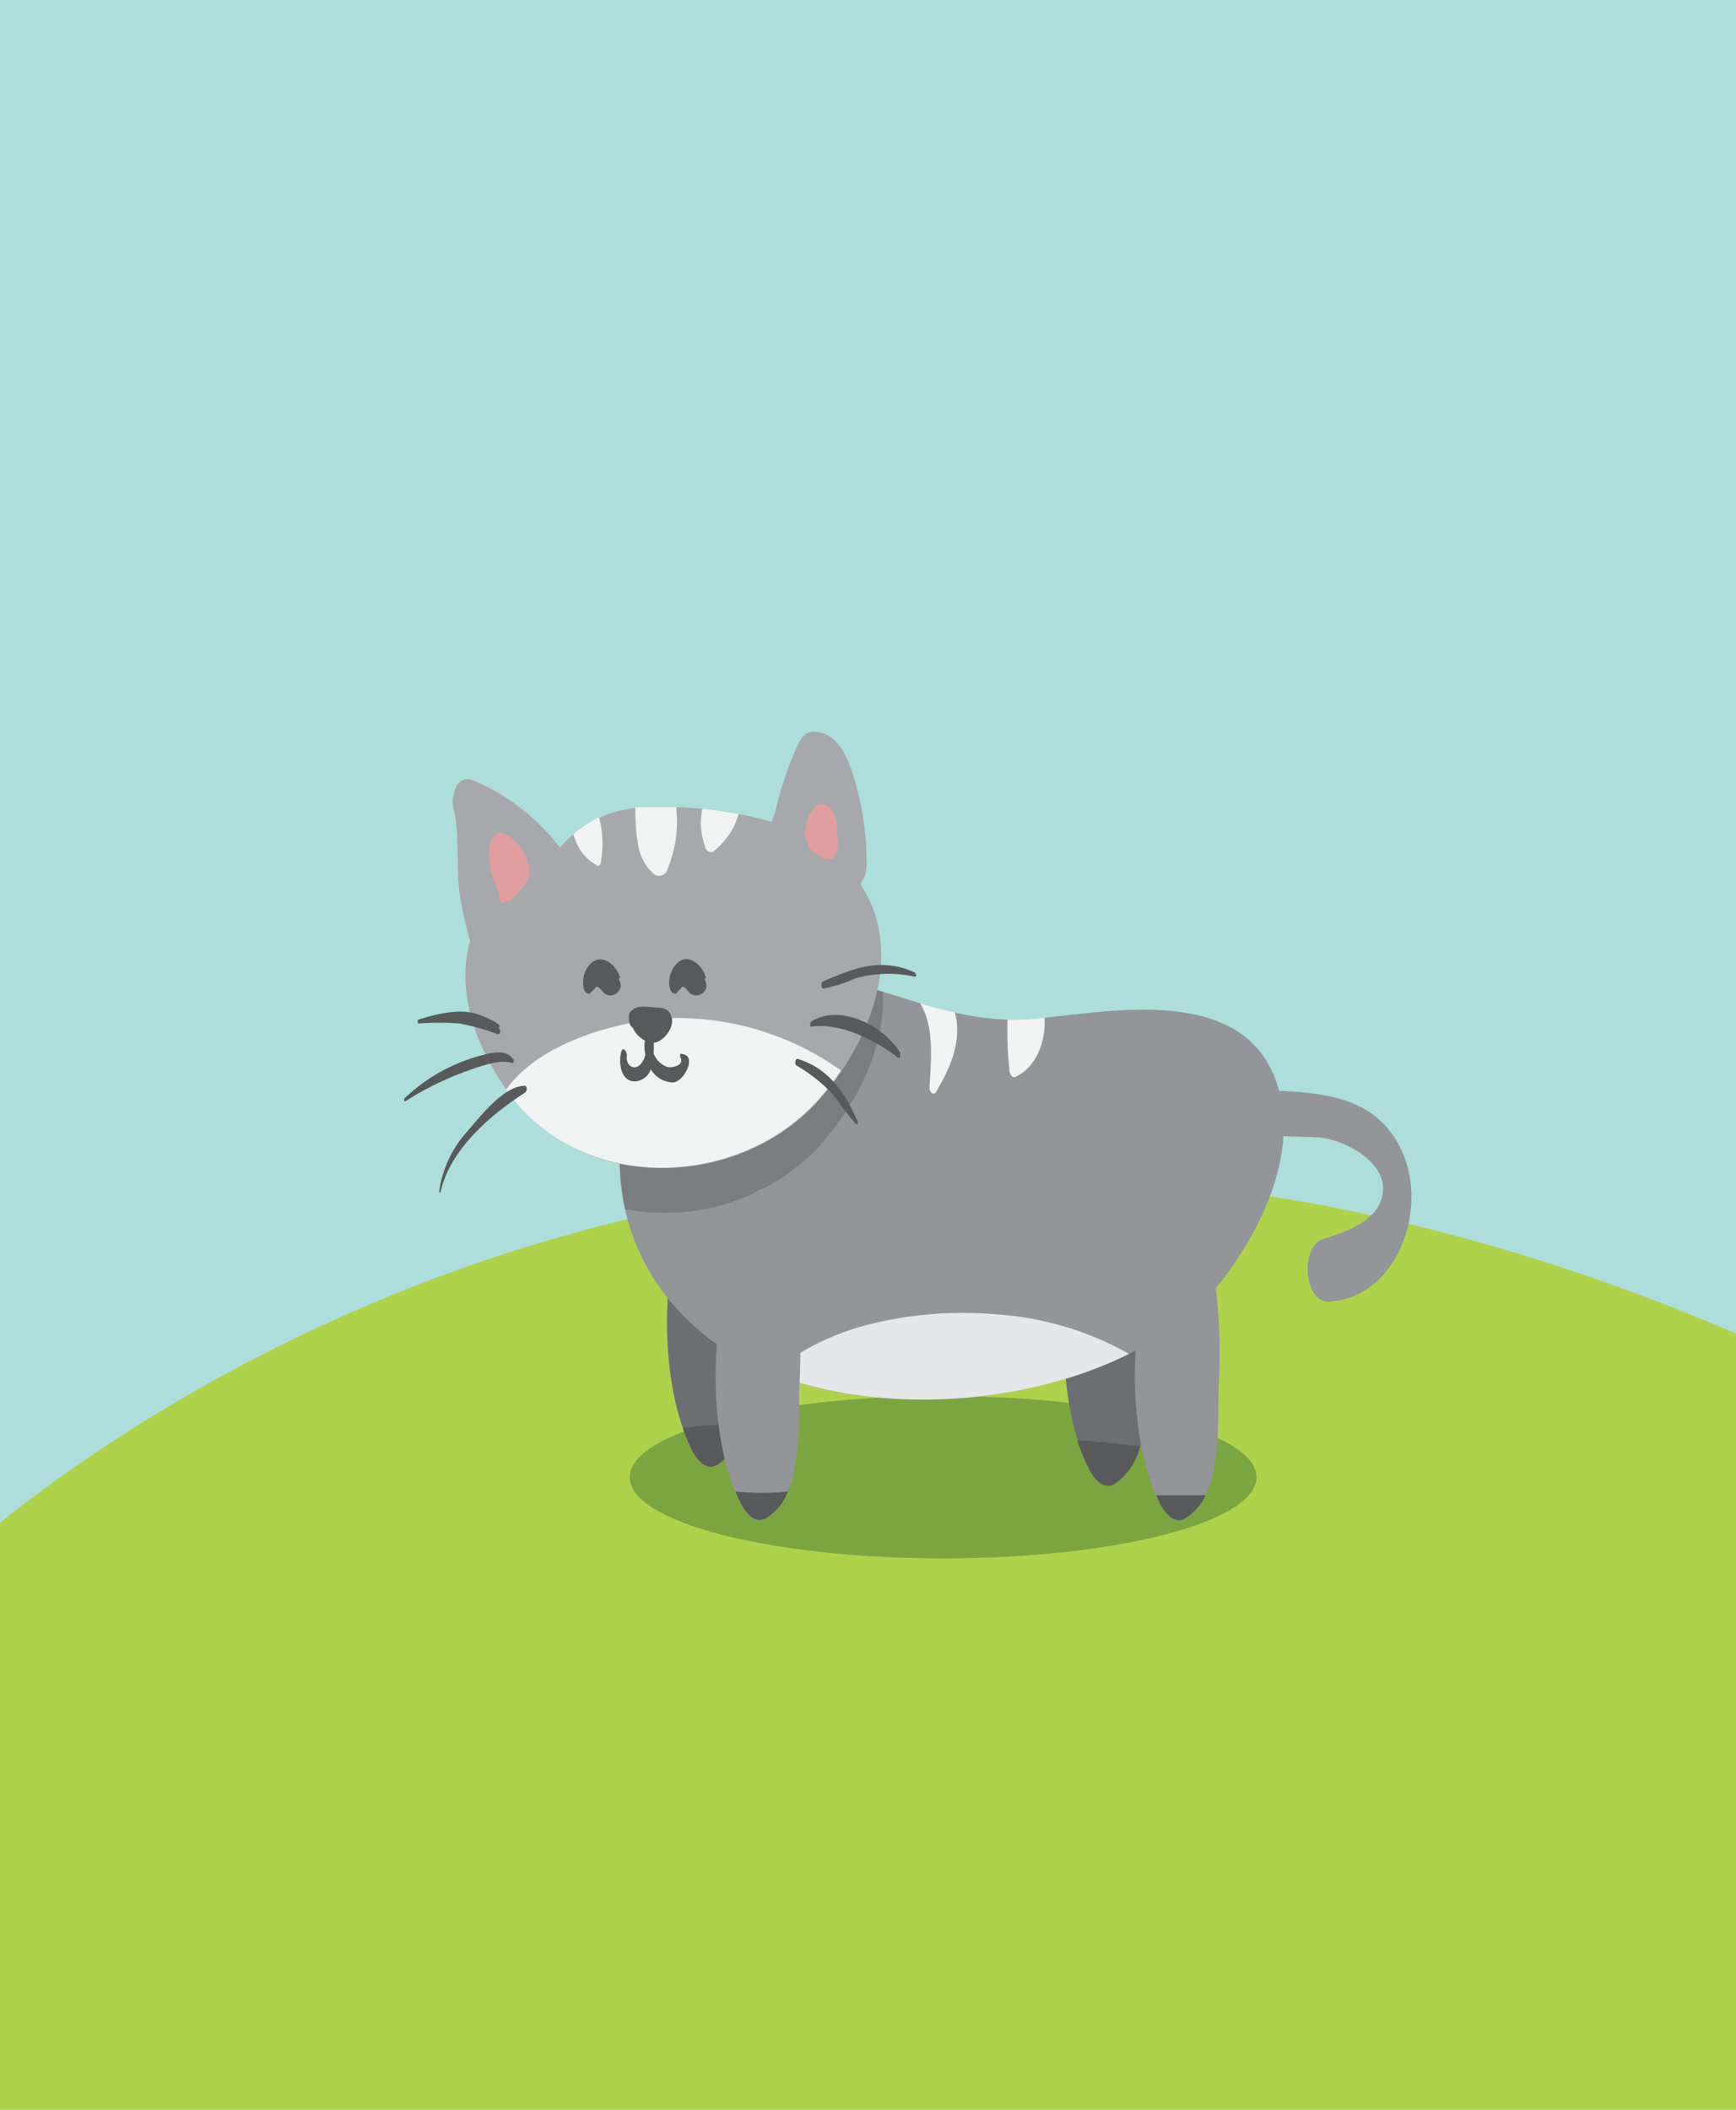<svg xmlns="http://www.w3.org/2000/svg" viewBox="0 0 144 174.97">
  <g id="Layer_2" data-name="Layer 2">
    <g id="Layer_1-2" data-name="Layer 1">
      <path fill="#addedc" d="M0 0h144v174.97H0z"/>
      <path d="M144 175v-64.41C69.52 78.64 16.25 113.28 0 126.28V175z" fill="#afd24d"/>
      <path d="M104.23 122.51c0 3.72-11.62 6.73-26 6.73s-26-3-26-6.73 11.63-6.73 26-6.73 26 3 26 6.73" fill="#7ba541"/>
      <path d="M95 104.34c-.3-2-.06-4.72-.93-6.73v-.12c-.48-1.82-2.31-2.66-3.16-.54-.05.14-.09.29-.14.44a10.58 10.58 0 00-1.17 4.74c-2 6.11-1.77 14.72.76 19.73.34.69 1.13 1.75 2.06 1.21 3.15-1.84 2.7-7.86 2.79-10.94a46 46 0 00-.19-7.79M62.07 102.75c-.3-2-.06-4.72-.93-6.73v-.11c-.49-1.83-2.31-2.66-3.16-.55-.05.14-.09.3-.14.44a10.61 10.61 0 00-1.17 4.74c-2 6.11-1.78 14.72.75 19.74.35.68 1.14 1.74 2.07 1.21 3.15-1.84 2.7-7.87 2.78-10.95a45 45 0 00-.18-7.79" fill="#6d6e71"/>
      <path d="M89.36 119.44a15.64 15.64 0 001 2.42c.34.68 1.13 1.75 2.06 1.21a5.13 5.13 0 002.15-3.13c-1.72-.19-3.45-.36-5.17-.5M56.64 118.44a17.22 17.22 0 00.76 1.84c.35.68 1.14 1.74 2.07 1.21a5.29 5.29 0 002.2-3.31 26.39 26.39 0 00-5 .26" fill="#58595b"/>
      <path d="M105.68 89.22c-3.13-7.56-13.83-5.28-19.93-4.72-9.83.9-16.64-6.83-25.26-1.53a9.13 9.13 0 00-8.18 6.74c-2.14 7.6-.61 15 5.37 20.36 10.51 9.5 34.85 7.32 43.52-3.67 3.53-4.48 6.86-11.4 4.48-17.18" fill="#939598"/>
      <path d="M68.05 94.94c3.16-3.52 5.42-8.25 5.18-12.69C69 81 65 80.2 60.49 83a9.13 9.13 0 00-8.18 6.74 21.53 21.53 0 00-.46 10.53 17.62 17.62 0 0016.2-5.3" fill="#7b7c7f"/>
      <path d="M71.35 73.32a2.52 2.52 0 00.53-1.71 24.13 24.13 0 00-.88-6.55c-.46-1.55-1.13-4-3.12-4.35-.88-.18-1.34.31-1.67 1a27.82 27.82 0 00-1.86 5.45 9.19 9.19 0 01-.34 1A32.72 32.72 0 0052.84 67a9.5 9.5 0 00-6.39 3.3 17.74 17.74 0 00-7.29-5.62c-1.36-.41-1.76 1.45-1.56 2.29.55 2.21.23 4.67.5 6.93A27.47 27.47 0 0039 78c-1.22 4.35.57 9 3.2 12.64 6.06 8.43 19.08 8 25.69.64 4.46-5 7.16-12.37 3.5-17.92" fill="#a6a8ab"/>
      <path d="M43.89 72A3.88 3.88 0 0042 69.21c-1.1-.61-1.52 1.06-1.45 1.86a7.65 7.65 0 00.82 2.93.76.76 0 000 .16c0 .37.26 1.07.61.56a.41.41 0 00.51-.13c.37-.45.78-.86 1.13-1.33a1.36 1.36 0 00.27-.84 1.2 1.2 0 000-.38M69.46 68.75c0-.91-.37-2-1.33-2.08-.44 0-.81.57-1 .92a7.39 7.39 0 00-.38 1.47.86.86 0 00.22.71.65.65 0 000 .14c.08.48.51.74.88 1s.88.5 1.22.28c.63-.4.39-1.76.35-2.41" fill="#e09d9e"/>
      <path d="M55.49 84.44c-3.87.19-10.69 1.88-13.5 5.93l.16.23c6.07 8.43 19.09 8 25.7.64a21 21 0 001.91-2.46 23.42 23.42 0 00-14.27-4.34" fill="#f1f2f2"/>
      <path d="M56.51 87.38c-.13 0-.11.24-.07.32.37.66-.74.9-1.11.78a1.92 1.92 0 01-1.12-1.13 5.78 5.78 0 000-1.11c-.05-.43-.55-.62-.68-.13a3.24 3.24 0 000 1.35 1.78 1.78 0 01-.36.76c-.57.67-1.31.11-1.17-.7 0-.32-.32-.77-.46-.3-.28 1 0 2.55 1.21 2.46a1.47 1.47 0 001.23-1 2.21 2.21 0 001.8 1.09c1 0 2.07-2.3.78-2.35" fill="#58595b"/>
      <path d="M100.9 107.22c-.3-2-.06-4.71-.93-6.73v-.11c-.49-1.82-2.31-2.66-3.16-.55-.06.14-.09.3-.14.45a10.54 10.54 0 00-1.19 4.72c-2 6.11-1.78 14.73.75 19.74.35.68 1.14 1.75 2.07 1.21 3.15-1.84 2.7-7.87 2.78-10.94a46.16 46.16 0 00-.18-7.8" fill="#939598"/>
      <path d="M49.53 71.79c.23.13.33-.27.33-.4a8.87 8.87 0 00-.11-3.39l-.07-.21a10.2 10.2 0 00-2.12 1.39 5.33 5.33 0 00.31.83 3.73 3.73 0 001.66 1.76M52.89 69.67a4.06 4.06 0 001.32 2.79.69.69 0 00.92 0l.09-.09.06-.08a1.31 1.31 0 00.12-.27V72a2 2 0 00.13-.31 13.6 13.6 0 00.47-1.75 10.79 10.79 0 00.09-3H52.7a20.09 20.09 0 00.15 2.7M58.46 70.24c.12.3.52.62.81.3a6.65 6.65 0 001.67-2.11 9.17 9.17 0 00.32-.92c-1-.19-2-.34-3-.44a5.69 5.69 0 00.24 3.17M77.1 90.24c0 .28.32.69.54.32 1.13-1.88 2.14-4.13 1.62-6.38a1.6 1.6 0 00-.05-.21c-1-.22-1.93-.49-2.87-.77l.17.34c1 2 .7 4.52.59 6.7M83.73 88.73c0 .23.17.73.52.57 1.69-.78 2.52-2.93 2.39-4.89l-.89.09a20 20 0 01-2.18.06 30.61 30.61 0 00.16 4.17" fill="#f1f2f2"/>
      <path d="M116.54 96.08c-2.29-6.1-8.45-5.44-13.81-5.75-.39 0-.37.62-.29.84 1.24 3.47 3.57 3 6.81 3.15 2.15.1 6.16 2.12 5.38 5-.57 2.07-3.13 2.88-4.94 3.46s-1.58 5.31.59 5.17c5.43-.35 8-7.14 6.26-11.84" fill="#939598"/>
      <path d="M55.33 83.76a1.62 1.62 0 00-.81-.2c-.62 0-1.67-.28-2.11.26-.21.07-.27.41-.23.59a1.07 1.07 0 00.07.53.59.59 0 00.25.3 2.1 2.1 0 001.5 1.23c.77.14 1.65-.88 1.73-1.58a1.2 1.2 0 00-.4-1.13M74.7 87.37c-1.27-2.23-5-4.19-7.4-2.65-.11.07-.15.46 0 .43 2.41-.36 5.36 1.12 7.18 2.57.2.16.23-.24.17-.35M71.13 93c-1-2.33-2.37-4.39-4.93-5.17-.23-.12-.31.43-.13.54a13.22 13.22 0 012.93 2.3c.69.83 1.26 1.74 2 2.54.13.14.2-.18.16-.26M75.92 80.67c-2.81-1.29-5-.42-7.66.73-.19.09-.18.59.07.58a12 12 0 002.67-.86 10.28 10.28 0 014.88-.12c.15 0 .16-.24 0-.29M41.41 85.22a.08.08 0 00-.07 0c.62-.24-1.63-1.08-1.75-1.12-1.52-.49-3.38 0-4.86.45-.12 0-.1.34 0 .33a22.18 22.18 0 013.36 0 18 18 0 013.2.89c.25.06.27-.41.08-.5M42.54 87.82C42 87 40.79 87.3 40 87.51a14.7 14.7 0 00-6.45 3.58c-.07.06 0 .32.07.25a25.16 25.16 0 014.84-2.42c1-.36 3-1.14 4-.76.18.06.18-.26.12-.34M43.53 90.05c-1.74 0-3.69 2.54-4.74 3.75a9.34 9.34 0 00-2.36 5c0 .11.1.18.13 0 .79-3.48 4.13-6.35 7-8.19.17-.11.2-.57-.06-.57M51.44 81.07C51.14 80.1 50 79 49 79.9a2.24 2.24 0 00-.62 1.29c0 .37-.07 1 .37 1.22.14 0 .24 0 .3-.17h.05a.67.67 0 01.14-.15c.34-.32 0 0 .16-.18l.06-.06c.18-.06 0 0 .16 0-.12 0 .17.1 0 0a1 1 0 01.15.14l.27.3a.82.82 0 001.28-.1c.28-.34.16-.66 0-1M58.56 81.07c-.29-1-1.45-2.11-2.41-1.17a2.24 2.24 0 00-.62 1.29c-.05.37-.06 1 .37 1.22.14 0 .25 0 .31-.17a1.06 1.06 0 01.15-.15c.34-.32 0 0 .15-.18l.07-.06c.17-.06 0 0 .15 0-.12 0 .17.1 0 0a1.07 1.07 0 01.16.14s.31.34.26.3a.83.83 0 001.29-.1c.27-.34.15-.66 0-1M95.9 124l.33.72c.35.68 1.14 1.75 2.07 1.21A4.42 4.42 0 00100 124z" fill="#58595b"/>
      <path d="M82.56 109a31.92 31.92 0 00-10.71.9 21.27 21.27 0 00-5.56 2.35c-.29.19-1.47 1.16-2.3 1.62 8.81 3.49 21 2.74 29.66-1.59A25.82 25.82 0 0082.56 109" fill="#e6e7e8"/>
      <path d="M66.11 107.22c-.29-2 0-4.71-.92-6.73v-.11c-.48-1.82-2.31-2.66-3.15-.55-.06.14-.09.3-.15.45A10.53 10.53 0 0060.7 105c-2 6.11-1.78 14.73.75 19.74.34.68 1.14 1.75 2.06 1.21 3.16-1.84 2.71-7.87 2.79-10.94a45.14 45.14 0 00-.19-7.8" fill="#939598"/>
      <path d="M61 123.71c.15.36.3.71.47 1 .34.68 1.14 1.75 2.06 1.21a4.56 4.56 0 001.83-2.23 19.86 19.86 0 01-4.36 0" fill="#58595b"/>
    </g>
  </g>
</svg>

